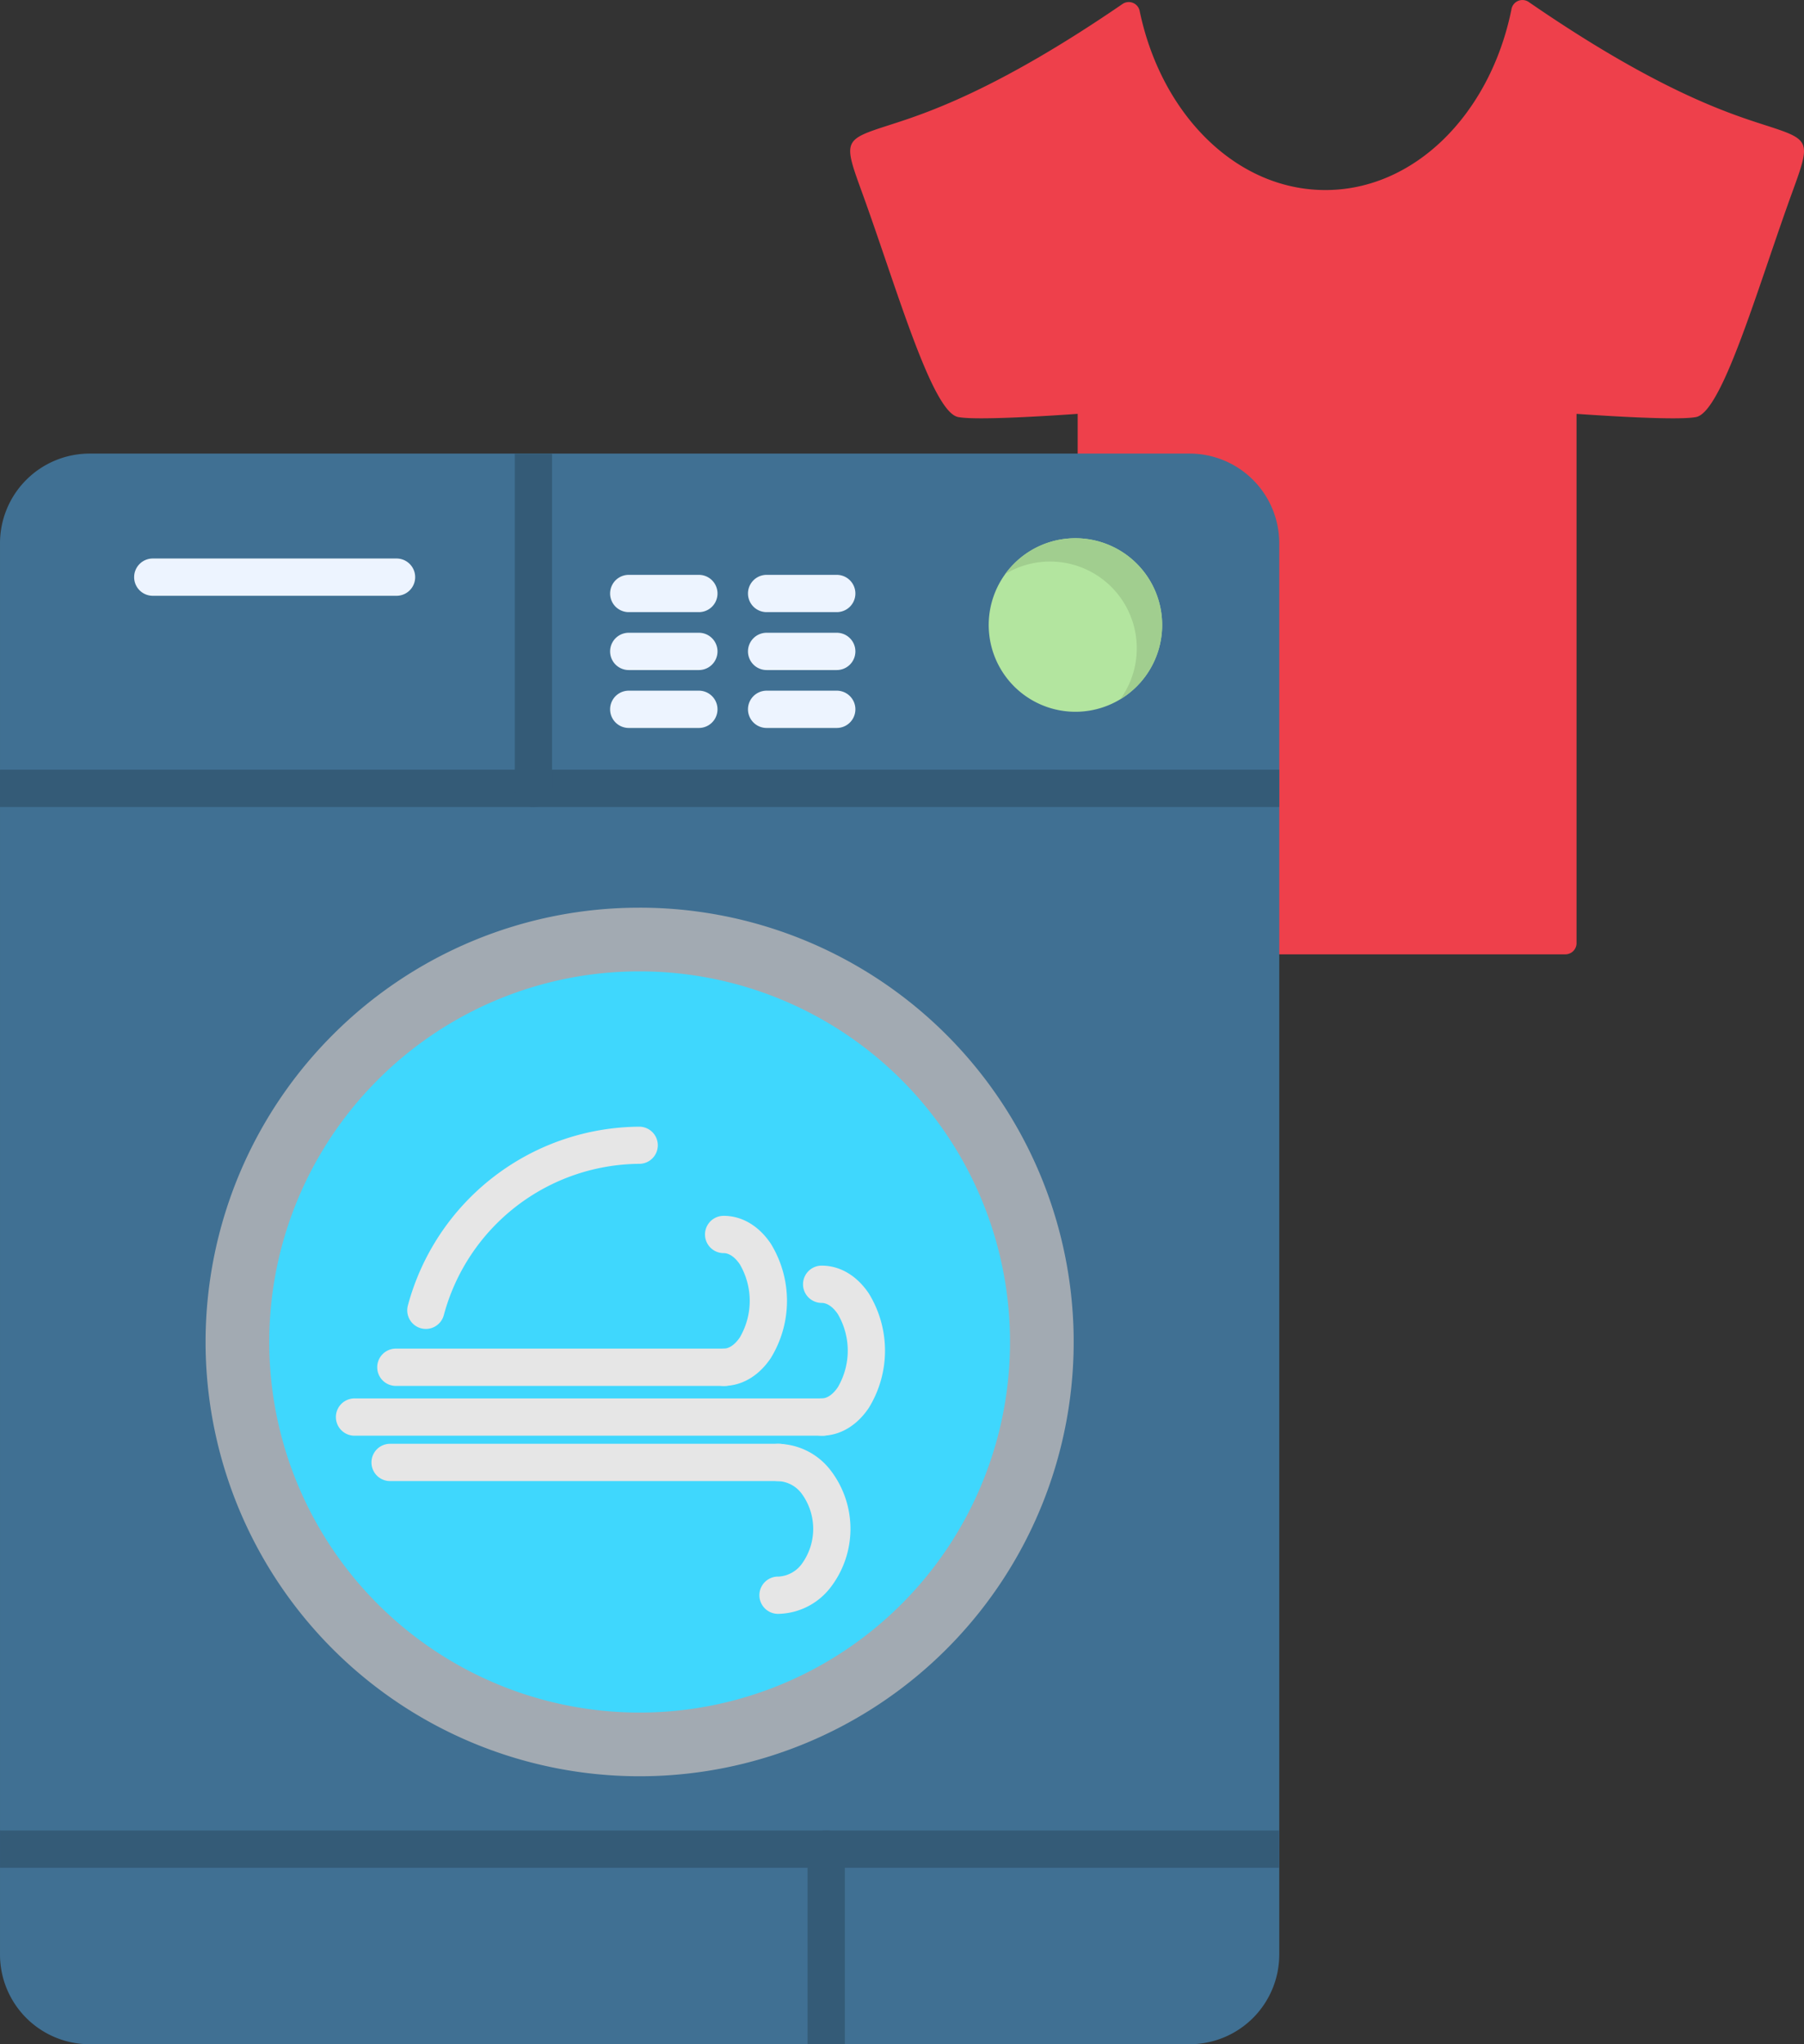 <?xml version="1.0" encoding="UTF-8" standalone="no"?> <svg xmlns="http://www.w3.org/2000/svg" width="452.084" height="512" viewBox="0 0 452.084 512">
  <rect x="0" y="0" width="452.084" height="512" fill="#333333" stroke="none"/>
  <g id="Layer_x0020_1" transform="translate(-123.957 -94.001)">
    <g id="_846459344">
      <path id="_521852856" d="M409.574,96.827c2.745,13.124,8.935,24.456,17.3,32.446C434.964,137.008,445.1,141.6,456.1,141.6c11.059,0,21.254-4.654,29.371-12.478,8.375-8.075,14.554-19.506,17.243-32.708a2.788,2.788,0,0,1,4.33-1.923c32.108,22.105,50,27.874,58.955,30.759,11.839,3.816,11.851,3.822,6.995,17.178-1.871,5.146-3.907,11.109-5.949,17.093-6.41,18.781-12.891,37.769-17.967,38.911l-.611-2.724.612,2.733a2.755,2.755,0,0,1-.347.056c-4.7.8-22.538-.338-29.694-.843V330.223a2.8,2.8,0,0,1-2.791,2.8H396.815a2.8,2.8,0,0,1-2.792-2.8V197.652c-7.155.506-24.991,1.646-29.692.843a2.773,2.773,0,0,1-.348-.056l.611-2.733-.611,2.724c-5.075-1.141-11.558-20.137-17.969-38.919-2.041-5.981-4.076-11.941-5.947-17.086-4.856-13.355-4.856-13.356,6.976-17.169C355.918,122.4,373.6,116.7,405.259,95a2.788,2.788,0,0,1,4.315,1.825Z" fill="#ee404b"/>
      <path id="_521852976" d="M146.373,207.606H422.126a22.468,22.468,0,0,1,22.415,22.415V583.587A22.468,22.468,0,0,1,422.126,606H146.373a22.468,22.468,0,0,1-22.415-22.414V230.021a22.467,22.467,0,0,1,22.415-22.415Z" fill="#407093"/>
      <path id="_521853288" d="M444.541,286.784v9.336H123.958v-9.336Z" fill="#345b77"/>
      <path id="_521853480" d="M252.962,207.606H262.3v83.847a4.669,4.669,0,0,1-9.338,0V207.606Z" fill="#345b77"/>
      <path id="_846452408" d="M335.673,606h-9.338V557.134a4.669,4.669,0,0,1,9.338,0V606Z" fill="#345b77"/>
      <path id="_846452360" d="M444.541,552.465V561.8H123.958v-9.338Z" fill="#345b77"/>
      <path id="_846452168" d="M284.249,321.338A108.772,108.772,0,1,1,207.333,353.2a108.442,108.442,0,0,1,76.916-31.859Z" fill="#a2aab2"/>
      <path id="_846452792" d="M284.249,337.291a92.821,92.821,0,1,1-65.633,27.187,92.533,92.533,0,0,1,65.633-27.187Z" fill="#3fd7fd"/>
      <path id="_846452552" d="M162.241,233.885a4.668,4.668,0,1,0,0,9.337H223.33a4.668,4.668,0,1,0,0-9.337Z" fill="#edf4ff"/>
      <path id="_846452672" d="M281.52,237.979a4.669,4.669,0,1,0,0,9.338h17.575a4.669,4.669,0,1,0,0-9.338Z" fill="#edf4ff"/>
      <path id="_846452192" d="M316.073,237.979a4.669,4.669,0,1,0,0,9.338h17.576a4.669,4.669,0,1,0,0-9.338Z" fill="#edf4ff"/>
      <path id="_846452480" d="M281.52,252.483a4.669,4.669,0,1,0,0,9.338h17.575a4.669,4.669,0,1,0,0-9.338H281.52Z" fill="#edf4ff"/>
      <path id="_846452720" d="M316.073,252.483a4.669,4.669,0,1,0,0,9.338h17.576a4.669,4.669,0,1,0,0-9.338H316.073Z" fill="#edf4ff"/>
      <path id="_846452576" d="M281.52,266.988a4.669,4.669,0,0,0,0,9.338h17.575a4.669,4.669,0,1,0,0-9.338Z" fill="#edf4ff"/>
      <path id="_846451544" d="M316.073,266.988a4.669,4.669,0,0,0,0,9.338h17.576a4.669,4.669,0,1,0,0-9.338Z" fill="#edf4ff"/>
      <path id="_846451952" d="M393.459,228.808a21.733,21.733,0,1,1-15.366,6.365A21.672,21.672,0,0,1,393.459,228.808Z" fill="#b3e59f"/>
      <path id="_846451760" d="M226.17,420.98a4.662,4.662,0,0,0,9.008,2.408,51.122,51.122,0,0,1,49.09-37.895,4.651,4.651,0,0,0-.037-9.3A60.448,60.448,0,0,0,226.17,420.98Z" fill="#e6e6e6"/>
      <path id="_846451880" d="M221.713,455.613a4.669,4.669,0,0,0,0,9.338h97.534a4.669,4.669,0,0,0,0-9.338H221.713Z" fill="#e6e6e6"/>
      <path id="_846451712" d="M318.931,488.871a4.669,4.669,0,0,0,0,9.338,16.9,16.9,0,0,0,13.146-6.6,24.062,24.062,0,0,0,0-29.388,16.9,16.9,0,0,0-13.146-6.6,4.669,4.669,0,0,0,0,9.338,7.749,7.749,0,0,1,5.924,3.138,14.9,14.9,0,0,1,0,17.643,7.749,7.749,0,0,1-5.924,3.138Z" fill="#e6e6e6"/>
      <path id="_846452024" d="M223.158,431.777a4.669,4.669,0,0,0,0,9.338h82.408a4.669,4.669,0,0,0,0-9.338H223.158Z" fill="#e6e6e6"/>
      <path id="_846451808" d="M305.3,398.519a4.668,4.668,0,0,0,0,9.337c1.442,0,2.889,1.075,4.059,2.811a18.127,18.127,0,0,1,0,18.3c-1.169,1.735-2.616,2.81-4.059,2.81a4.669,4.669,0,0,0,0,9.338c4.747,0,8.906-2.65,11.792-6.931a27.313,27.313,0,0,0,0-28.735c-2.887-4.281-7.045-6.931-11.792-6.931Z" fill="#e6e6e6"/>
      <path id="_846451376" d="M212.8,444.25a4.668,4.668,0,1,0,0,9.337H330.128a4.668,4.668,0,1,0,0-9.337H212.8Z" fill="#e6e6e6"/>
      <path id="_846451616" d="M329.865,410.991a4.668,4.668,0,0,0,0,9.337c1.443,0,2.89,1.075,4.058,2.81a18.12,18.12,0,0,1,0,18.3c-1.169,1.736-2.616,2.811-4.058,2.811a4.668,4.668,0,0,0,0,9.337c4.746,0,8.906-2.649,11.792-6.931a27.32,27.32,0,0,0,0-28.735c-2.887-4.28-7.046-6.93-11.792-6.93Z" fill="#e6e6e6"/>
      <path id="_846451520" d="M415.191,250.54a21.735,21.735,0,0,0-39.314-12.775,21.734,21.734,0,0,1,28.806,31.388,21.752,21.752,0,0,0,10.508-18.613Z" fill="#a1ce8f" fill-rule="evenodd"/>
    </g>
  </g>
</svg>
